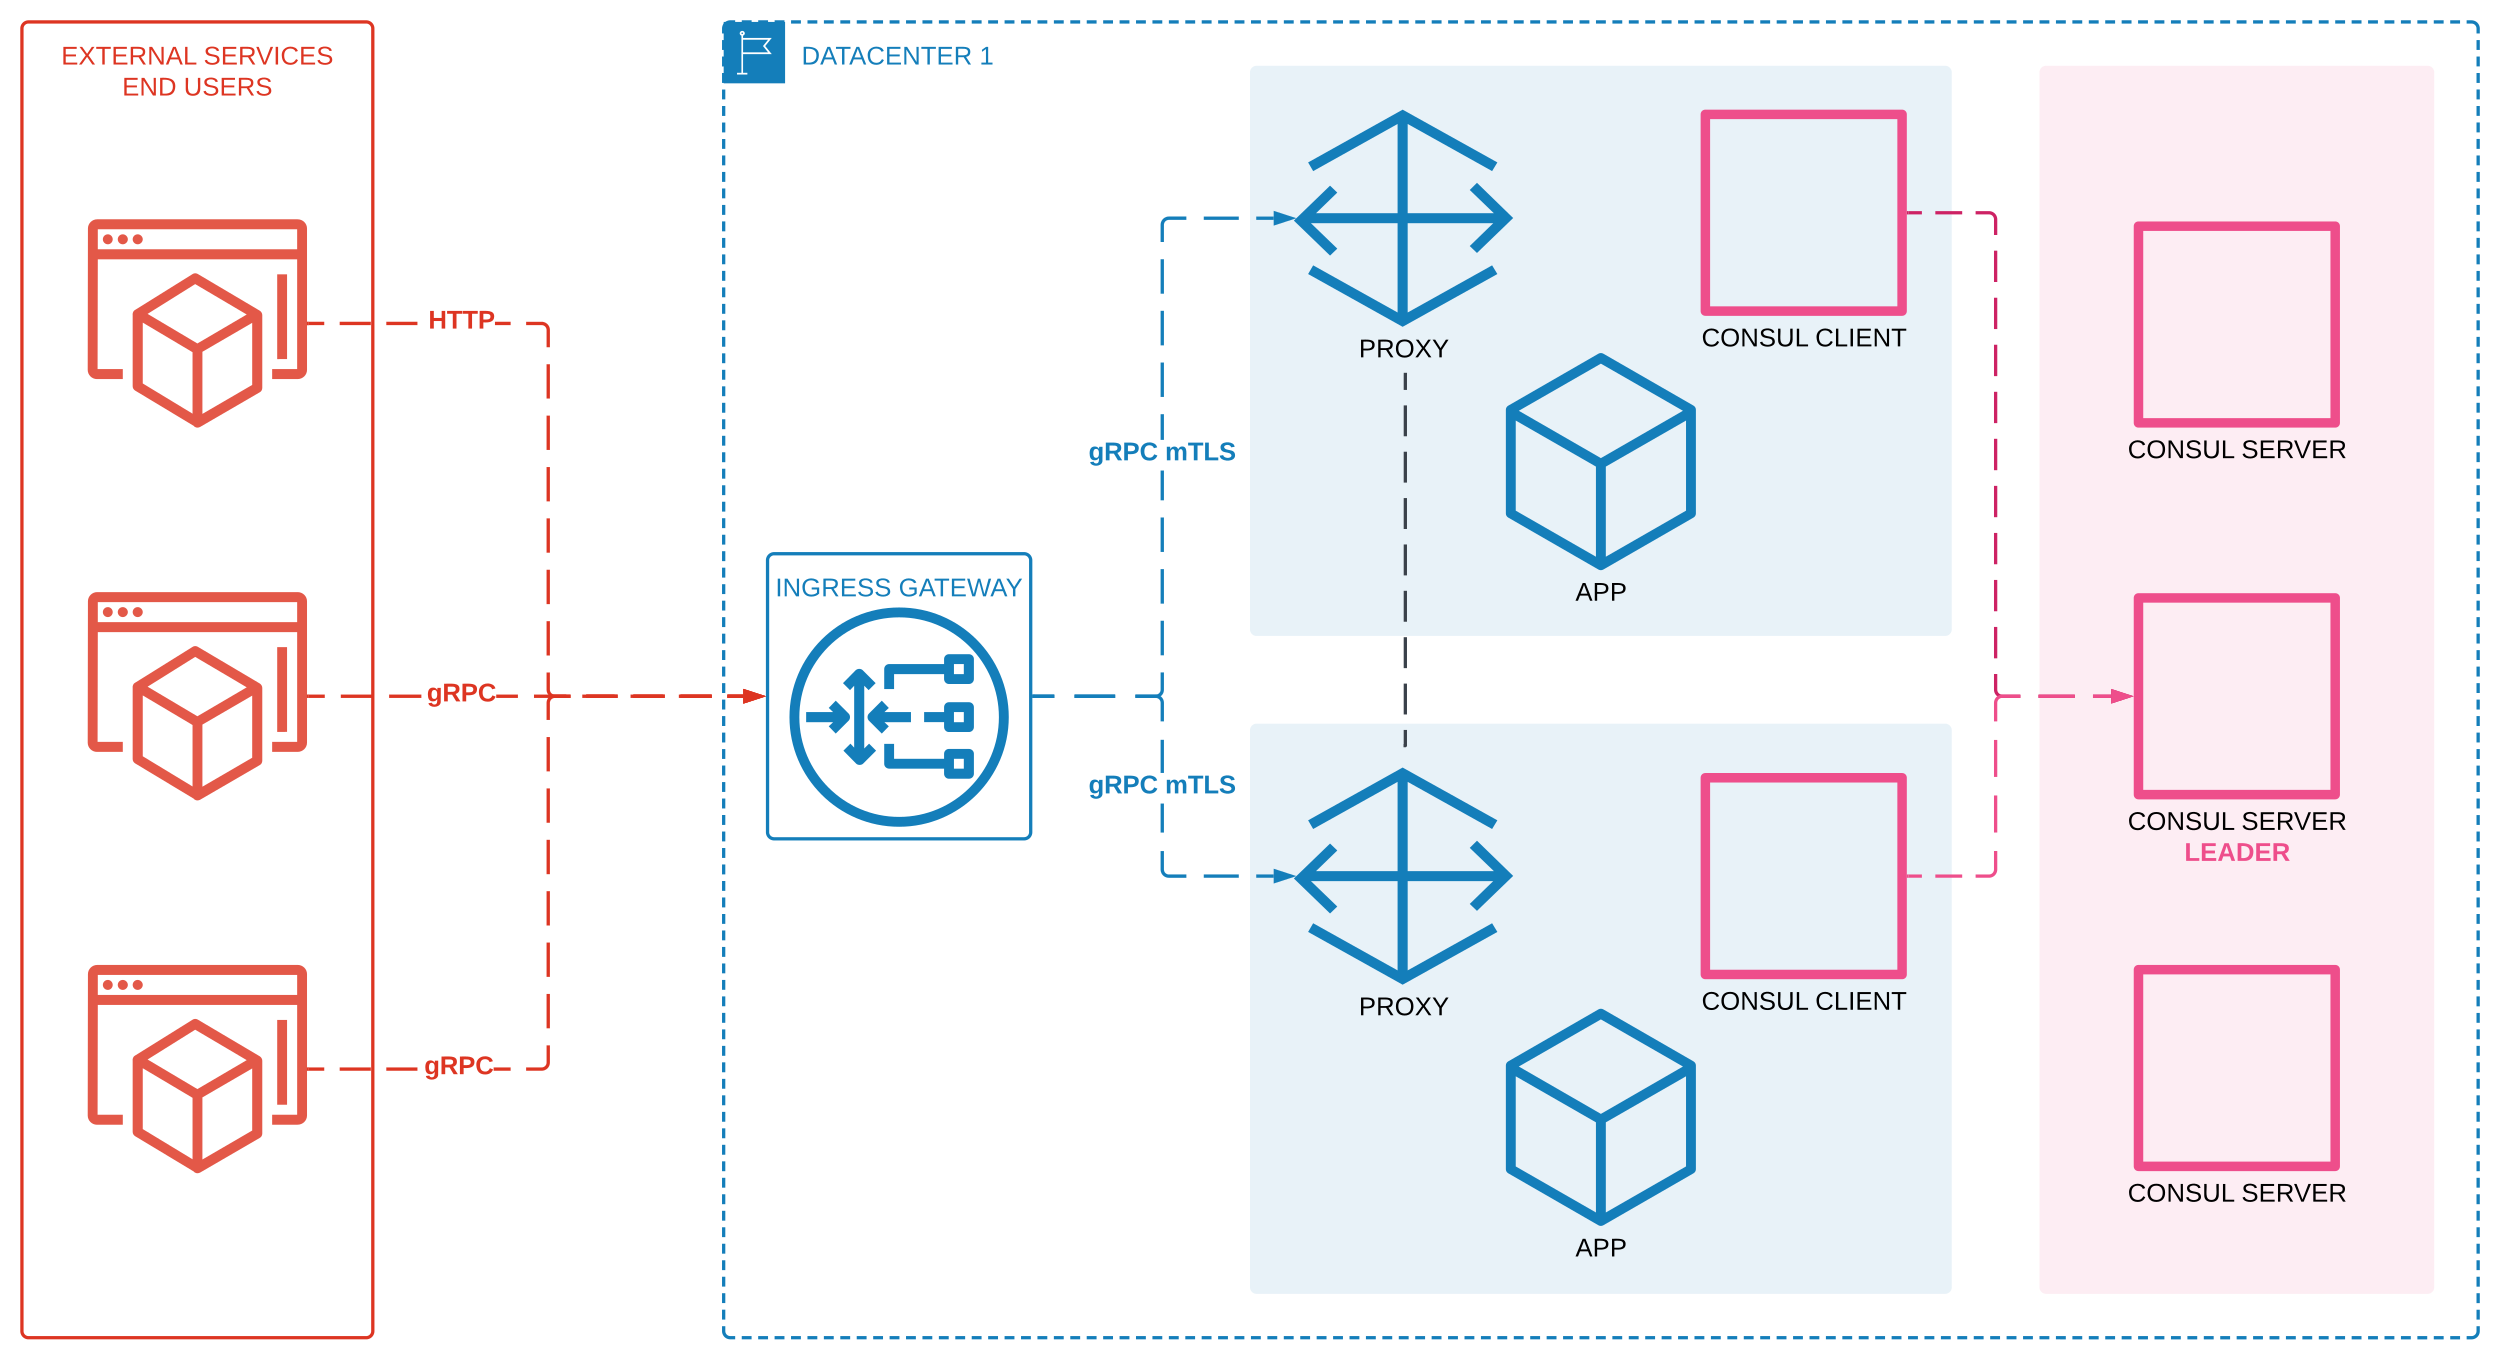 <svg xmlns="http://www.w3.org/2000/svg" xmlns:xlink="http://www.w3.org/1999/xlink" xmlns:lucid="lucid" width="2280" height="1240"><g transform="translate(-60 -60)" lucid:page-tab-id="0_0"><path d="M0 0h2400v1350H0z" fill="#fff"/><path d="M1920 126a6 6 0 0 1 6-6h348a6 6 0 0 1 6 6v1108a6 6 0 0 1-6 6h-348a6 6 0 0 1-6-6z" fill="#ee4e8b" fill-opacity=".1"/><path d="M1200 126a6 6 0 0 1 6-6h628a6 6 0 0 1 6 6v508a6 6 0 0 1-6 6h-628a6 6 0 0 1-6-6z" fill="#147eba" fill-opacity=".1"/><path d="M720 86a6 6 0 0 1 6-6h1588a6 6 0 0 1 6 6v1188a6 6 0 0 1-6 6H726a6 6 0 0 1-6-6z" fill="#fff" fill-opacity="0"/><path d="M736.5 80h8.98m6 0h8.98m6 0h8.98m6 0h8.98m6 0h8.98m6 0h8.98m6 0h8.98m6 0h8.98m6 0h9m5.98 0h9m5.98 0h9m5.98 0h9m5.98 0h9m5.98 0h9m5.98 0h9m5.98 0h9m5.98 0h9m6 0h8.98m6 0h8.98m6 0h8.98m6 0h8.98m6 0h8.98m6 0h8.98m6 0h8.98m6 0h8.98m6 0h8.98m6 0h8.98m6 0h9m5.98 0h9m5.98 0h9m5.98 0h9m5.98 0h9m5.98 0h9m5.98 0h9m6 0h8.97m6 0h9m5.98 0h9m6 0h8.98m6 0h8.98m6 0h8.98m6 0h8.98m6 0h8.98m6 0h8.98m6 0h8.98m6 0h8.98m6 0h9m5.98 0h9m5.98 0h9m5.98 0h9m5.98 0h9m5.98 0h9m6 0h8.97m6 0h9m6 0h8.97m6 0h9m5.98 0h9m5.98 0h9m5.98 0h9m6 0h8.98m6 0h8.98m6 0h8.98m6 0h9m5.98 0h9m5.98 0h9m5.98 0h9m5.98 0h9m5.98 0h9m5.98 0h9m5.98 0h9m5.98 0h9m6 0h8.97m6 0h9m5.98 0h9m5.98 0h9m6 0h8.98m6 0h8.98m6 0h8.98m6 0h8.98m6 0h8.98m6 0h8.98m6 0h9m5.98 0h9m5.98 0h9m5.98 0h9m5.98 0h9m5.98 0h9m5.98 0h9m6 0h8.97m6 0h9m5.98 0h9m6 0h8.98m6 0h8.98m6 0h8.98m6 0h8.98m6 0h8.98m6 0h8.98m6 0h8.98m6 0h9m5.98 0h9m5.98 0h9m5.98 0h9m5.98 0h9m5.98 0h9m5.98 0h9m6 0h8.97m6 0h4.5l.94.07.9.22.88.35.8.5.72.6.6.72.5.8.37.88.23.9.07.95v4.5m0 6.03v9.02m0 6.02v9.02m0 6v9.03m0 6v9.03m0 6.02v9.02m0 6.02v9.02m0 6v9.04m0 6v9.03m0 6.03v9.02m0 6.02v9.02m0 6v9.03m0 6v9.04m0 6V286m0 6.02v9.02m0 6.02v9.02m0 6.02v9.02m0 6v9.04m0 6v9.03m0 6v9.03m0 6.02v9.02m0 6.02v9m0 6.02v9.03m0 6v9.03m0 6.02v9.02m0 6.02v9.02m0 6.02v9.02m0 6v9.04m0 6v9.03m0 6.02v9m0 6.03v9.02m0 6.02v9.02m0 6v9.03m0 6v9.03m0 6.02v9.02m0 6.02v9.02m0 6.02v9.02m0 6v9.04m0 6v9.03m0 6.02V677m0 6v9.03m0 6.02v9.02m0 6v9.04m0 6.02v9.02m0 6.02v9.02m0 6.02v9.02m0 6v9.04m0 6v9.04m0 6v9.03m0 6.02v9.02m0 6.02v9m0 6.02v9.03m0 6v9.04m0 6v9.02m0 6.02v9.02m0 6.02v9.02m0 6v9.04m0 6v9.04m0 6v9.03m0 6.03v9.02m0 6.02v9.02m0 6v9.03m0 6v9.04m0 6v9.03m0 6.02v9.02m0 6.02v9.02m0 6v9.04m0 6v9.04m0 6v9.03m0 6v9.03m0 6.02v9.02m0 6v9.04m0 6.02v9.03m0 6v9.03m0 6.02v9.02m0 6.02v9.02m0 6.02v9.02m0 6v9.03m0 6.02v9.02m0 6.02v4.5l-.07.94-.22.9-.35.88-.5.8-.6.72-.72.6-.8.5-.88.37-.9.23-.95.07h-4.5m-6 0h-8.97m-6 0h-9m-5.98 0h-9m-5.98 0h-9m-5.98 0h-9m-6 0h-8.98m-6 0h-8.98m-6 0h-8.98m-6 0h-8.98m-6 0h-9m-5.98 0h-9m-5.98 0h-9m-5.98 0h-9m-5.98 0h-9m-5.98 0h-9m-5.98 0h-9m-6 0h-8.97m-6 0h-8.98m-6 0h-9m-5.98 0h-9m-5.98 0h-9m-6 0h-8.98m-6 0h-8.98m-6 0h-8.98m-6 0H1935m-6 0H1920m-6 0h-8.98m-6 0h-9m-5.98 0h-9m-5.98 0h-9m-5.98 0h-9m-5.98 0h-9m-5.98 0h-9m-5.98 0h-9m-6 0h-8.97m-6 0h-9m-5.98 0h-9m-6 0h-8.98m-6 0h-8.98m-6 0h-8.98m-6 0h-8.98m-6 0h-8.98m-6 0h-8.98m-6 0h-8.98m-6 0h-8.98m-6 0h-9m-5.98 0h-9m-5.98 0h-9m-5.98 0h-9m-5.98 0h-9m-5.98 0h-9m-6 0h-8.97m-6 0h-9m-6 0h-8.97m-6 0h-9m-5.98 0h-9m-5.98 0h-9m-5.98 0h-9m-6 0h-8.98m-6 0h-8.98m-6 0h-8.98m-6 0h-9m-5.98 0h-9m-5.98 0h-9m-5.98 0h-9m-5.98 0h-9m-5.98 0h-9m-5.98 0h-9m-5.98 0h-9m-5.98 0h-9m-6 0h-8.97m-6 0h-9m-5.98 0h-9m-5.98 0h-9m-6 0h-8.98m-6 0h-8.98m-6 0h-8.98m-6 0H1141m-6 0H1126m-6 0h-8.98m-6 0h-9m-5.98 0h-9m-5.98 0h-9m-5.98 0h-9m-5.98 0h-9m-5.98 0h-9m-5.98 0h-9m-6 0h-8.97m-6 0h-9m-5.98 0h-9m-6 0h-8.98m-6 0h-8.98m-6 0h-8.98m-6 0h-8.98m-6 0h-8.98m-6 0h-8.98m-6 0h-8.98m-6 0h-9m-5.98 0h-9m-5.98 0h-9m-5.98 0h-9m-5.98 0h-9m-5.98 0h-9m-5.98 0h-9m-6 0h-8.97m-6 0H726l-.94-.07-.9-.22-.88-.35-.8-.5-.72-.6-.6-.72-.5-.8-.37-.88-.23-.9-.07-.95v-4.5m0-6.03v-9.02m0-6.02v-9.02m0-6v-9.03m0-6v-9.03m0-6.02v-9.02m0-6.02v-9.02m0-6v-9.04m0-6v-9.04m0-6v-9.03m0-6.02v-9.02m0-6v-9.03m0-6v-9.04m0-6v-9.04m0-6.02v-9.02m0-6.02v-9.02m0-6.02v-9.02m0-6v-9.04m0-6v-9.04m0-6v-9.03m0-6.02v-9.02m0-6.02v-9m0-6.02v-9.03m0-6v-9.03m0-6.02v-9.02m0-6.02v-9.02m0-6.02v-9.02m0-6v-9.04m0-6v-9.04m0-6v-9.03m0-6.03v-9.02m0-6.02v-9.02m0-6v-9.03m0-6v-9.03m0-6.02v-9.02m0-6.02v-9.02m0-6.02v-9.02m0-6v-9.04m0-6v-9.03m0-6.02V683m0-6v-9.03m0-6.02v-9.02m0-6v-9.04m0-6.02v-9.02m0-6.02v-9.02m0-6.02v-9.02m0-6v-9.04m0-6v-9.04m0-6v-9.03m0-6.02v-9.02m0-6.02v-9m0-6.03v-9.02m0-6v-9.04m0-6v-9.02m0-6.02v-9.02m0-6.02v-9.02m0-6v-9.04m0-6v-9.04m0-6v-9.03m0-6.03v-9.02m0-6.02v-9.02m0-6v-9.03m0-6v-9.04m0-6v-9.03m0-6.02v-9.02m0-6.02v-9.02m0-6v-9.04m0-6v-9.04m0-6v-9.03m0-6v-9.03m0-6.02v-9.02m0-6.02v-9m0-6.02v-9.03m0-6v-9.03m0-6.02v-9.02m0-6.02v-9.02m0-6v-9.04m0-6v-9.03m0-6.02v-9.02m0-6.02V86l.07-.94.22-.9.35-.88.5-.8.6-.72.72-.6.8-.5.88-.37.9-.23.95-.07h4.5" stroke="#147eba" stroke-width="3" fill="none"/><path d="M720 80h56v56h-56V80z" stroke="#fff" stroke-opacity="0" fill="#147eba"/><path d="M763.84 109.36l-5.96-7.36 5.96-7.4h-26.17V92.5c.98-.32 1.62-1.16 1.62-2.2-.1-1.15-1.03-2.02-2.17-2.14-1.3-.08-2.44.87-2.53 2.15 0 1.03.63 1.87 1.58 2.2v33.88h-4.02v1.6h9.44v-1.6h-3.93v-17.04zM736.88 89.6c.4-.03.76.33.76.73 0 .44-.32.75-.73.75-.4.05-.75-.3-.75-.7v-.05c0-.4.32-.72.73-.72zm23.6 6.62l-4.65 5.78 4.65 5.73h-22.8v-11.5z" stroke="#fff" stroke-opacity="0" fill="#fff"/><use xlink:href="#a" transform="matrix(1,0,0,1,791,100) translate(0 18.844)"/><use xlink:href="#b" transform="matrix(1,0,0,1,791,100) translate(162.272 18.844)"/><path d="M80 86a6 6 0 0 1 6-6h308a6 6 0 0 1 6 6v1188a6 6 0 0 1-6 6H86a6 6 0 0 1-6-6z" stroke="#dd3522" stroke-width="3" fill="#fff" fill-opacity="0"/><use xlink:href="#c" transform="matrix(1,0,0,1,80,100) translate(35.843 18.844)"/><use xlink:href="#d" transform="matrix(1,0,0,1,80,100) translate(165.66 18.844)"/><use xlink:href="#e" transform="matrix(1,0,0,1,80,100) translate(91.427 47.111)"/><use xlink:href="#f" transform="matrix(1,0,0,1,80,100) translate(147.568 47.111)"/><path d="M760 571a6 6 0 0 1 6-6h228a6 6 0 0 1 6 6v248a6 6 0 0 1-6 6H766a6 6 0 0 1-6-6z" stroke="#147eba" stroke-width="3" fill="#fff" fill-opacity="0"/><use xlink:href="#g" transform="matrix(1,0,0,1,760,585) translate(7.162 18.844)"/><use xlink:href="#h" transform="matrix(1,0,0,1,760,585) translate(119.575 18.844)"/><path d="M1200 726a6 6 0 0 1 6-6h628a6 6 0 0 1 6 6v508a6 6 0 0 1-6 6h-628a6 6 0 0 1-6-6z" fill="#147eba" fill-opacity=".1"/><path d="M880 614.02c55.2 0 100 44.8 100 100s-44.8 100-100 100-100-44.8-100-100 44.8-100 100-100zm0 191c50.2 0 91-40.8 91-91s-40.8-91-91-91-91 40.8-91 91 40.8 91 91 91zm63.6-62c2.6 0 4.6 2 4.6 4.4v18.2c0 2.6-2 4.6-4.6 4.6h-18.2c-2.4 0-4.4-2-4.4-4.6v-4.6h-50c-2.6 0-4.6-2-4.6-4.4v-18.2h9v13.6H921v-4.6c0-2.4 2-4.4 4.4-4.4zm0-86.4c2.6 0 4.6 2 4.6 4.4v18.2c0 2.6-2 4.6-4.6 4.6h-18.2c-2.4 0-4.4-2-4.4-4.6v-4.4h-45.6v13.6h-9v-18.2c0-2.6 2-4.6 4.6-4.6h50v-4.6c0-2.4 2-4.4 4.4-4.4zm-91 81.6l6.4 6.4-11.8 11.8c-.8.8-2 1.2-3.2 1.2-1.2 0-2.4-.4-3.2-1.2l-11.6-11.8 6.4-6.4 3.4 3.6v-56.4l-3.8 4-6.4-6.4 11.6-11.8c1-.8 2-1.2 3.2-1.2 1.2 0 2.4.4 3.2 1.2l11.8 11.8-6.4 6.4-4-4v57.2zm91-37.8c2.6 0 4.6 2 4.6 4.6v18c0 2.6-2 4.6-4.6 4.6h-18.2c-2.4 0-4.4-2-4.4-4.6v-4.4h-18.2v-9.2H921v-4.4c0-2.6 2-4.6 4.4-4.6zM834 717.22l-11.8 11.8-6.4-6.6 4-3.8h-24.6v-9.2h24.6l-4-3.8 6.4-6.6 11.8 11.8c.8.8 1.2 2 1.2 3.2 0 1.2-.4 2.4-1.2 3.2zm36.6 5.2l-6.4 6.6-11.8-11.8c-.8-.8-1.2-2-1.2-3.2 0-1.2.4-2.4 1.2-3.2l11.8-11.8 6.4 6.6-4 3.8h24.2v9.2h-24.2zm59.4-47.6h9v-9.2h-9zm0 43.8h9v-9.2h-9zm0 42.4h9v-9h-9zM1339.2 760l86.4 48.13-4.8 7.92-77-42.98v81.4h78.6l-22-21.2 6.6-6.53 33 32.1-33 31.87-6.6-6.32 21.4-20.8h-78v81.4l77-42.98 4.8 7.92-86.4 48.13-86.2-48.13 4.6-7.92 77 42.98v-81.4h-79l24 23.17-6.6 6.34-33-31.9 33-31.88 6.6 6.33-19.4 18.82h74.4v-81.4l-77 42.98-4.6-7.92z" stroke="#000" stroke-opacity="0" fill="#147eba"/><path d="M1253 808.32l86.2-48.32 86.2 48.13-4.6 7.92-13.6 10.9 32.8 31.88-33 31.88 13.8 11.5 4.8 7.72-86.4 48.13-86.4-48.13 4.8-7.92 15.4-8.9-33-31.7 33-32.08-15.4-13.47z" stroke="#000" stroke-opacity="0" fill="#005710" fill-opacity="0"/><use xlink:href="#i" transform="matrix(1,0,0,1,1210,967.051) translate(89.31 18.844)"/><path d="M1604.4 1027.93c1.38.8 2.25 2.18 2.25 3.76v94.66c0 1.58-.87 2.97-2.26 3.76l-82.15 47.34c-.7.4-1.56.6-2.25.6-.7 0-1.56-.2-2.25-.6l-82.14-47.34c-1.38-.8-2.25-2.18-2.25-3.76v-94.67c0-1.6.87-2.98 2.26-3.77l82.15-47.34c1.38-.8 3.12-.8 4.5 0zM1520 989.7l-74.86 42.98 74.86 43.18 74.86-43.18zm-77.64 51.9v82.2l73.13 41.97v-82.2zm82.15 124.17l73.14-41.98v-82.2l-73.13 41.98z" stroke="#000" stroke-opacity="0" fill="#147eba"/><use xlink:href="#j" transform="matrix(1,0,0,1,1403.353,1187.051) translate(93.444 18.844)"/><path d="M1794.7 765c2.44 0 4.33 1.88 4.33 4.33v179.4c0 2.44-1.88 4.32-4.33 4.32h-179.4c-2.44 0-4.33-1.88-4.33-4.32v-179.4c0-2.45 1.88-4.33 4.33-4.33zm-175.08 179.4h170.76V773.65h-170.76z" stroke="#000" stroke-opacity="0" fill="#ee4e8b"/><use xlink:href="#k" transform="matrix(1,0,0,1,1580.975,962.051) translate(30.899 18.844)"/><use xlink:href="#l" transform="matrix(1,0,0,1,1580.975,962.051) translate(134.544 18.844)"/><path d="M2189.7 600.98c2.45 0 4.33 1.88 4.33 4.32v179.4c0 2.44-1.9 4.32-4.33 4.32h-179.4c-2.44 0-4.33-1.88-4.33-4.32V605.3c0-2.44 1.88-4.32 4.33-4.32zm-175.07 179.4h170.74V609.63h-170.74z" stroke="#000" stroke-opacity="0" fill="#ee4e8b"/><use xlink:href="#k" transform="matrix(1,0,0,1,1975.975,798.025) translate(24.552 18.844)"/><use xlink:href="#m" transform="matrix(1,0,0,1,1975.975,798.025) translate(128.197 18.844)"/><use xlink:href="#n" transform="matrix(1,0,0,1,1975.975,798.025) translate(76.211 47.111)"/><path d="M2189.7 940c2.45 0 4.33 1.88 4.33 4.33v179.4c0 2.44-1.9 4.32-4.33 4.32h-179.4c-2.44 0-4.33-1.88-4.33-4.32v-179.4c0-2.45 1.88-4.33 4.33-4.33zm-175.07 179.4h170.74V948.65h-170.74z" stroke="#000" stroke-opacity="0" fill="#ee4e8b"/><use xlink:href="#k" transform="matrix(1,0,0,1,1975.975,1137.051) translate(24.552 18.844)"/><use xlink:href="#o" transform="matrix(1,0,0,1,1975.975,1137.051) translate(128.197 18.844)"/><path d="M297 683.4c1.4.96 2.2 2.48 2.2 4v66.3c0 1.72-.8 3.24-2.2 4l-54.6 31.73c-.8.38-1.6.57-2.4.57-.8 0-1.6-.2-2.4-.76-.4-.2-.6-.38-.8-.76l-53.6-32.3c-1.4-.95-2.2-2.28-2.2-4V687.4c-.2-1.33.2-2.66 1-3.8.4-.38.8-.76 1.2-.95l52.4-32.68c1.4-.95 3.2-.95 4.6-.2zm34.4-83.4c4.8 0 8.6 3.8 8.6 8.36v129c0 4.57-3.8 8.37-8.6 8.37h-23.2v-9.12H331V636.5H149.2L149 736.6h23v9.13h-23.6c-4.6 0-8.4-3.8-8.4-8.36l.2-129c0-4.57 3.8-8.37 8.4-8.37zm-182.2 27.36H331v-18.24H149.2zm95.4 150.1l45.4-26.4v-56.63l-45.4 26.4zm-54.4-83.22v55.48l45.4 27.55v-56.05zM238 659.1l-43.4 27.16 45.4 26.98 45-26.4zm74.8 68.4v-77.34h9v77.33zm-150-109.26c0 2.47-2 4.56-4.4 4.56-2.6 0-4.6-2.1-4.6-4.56 0-2.47 2-4.56 4.6-4.56 2.4 0 4.4 2.1 4.4 4.56zm13.8 0c0 2.47-2.2 4.56-4.6 4.56-2.6 0-4.6-2.1-4.6-4.56 0-2.47 2-4.56 4.6-4.56 2.4 0 4.6 2.1 4.6 4.56zm13.6 0c0 2.47-2.2 4.56-4.6 4.56-2.6 0-4.6-2.1-4.6-4.56 0-2.47 2-4.56 4.6-4.56 2.4 0 4.6 2.1 4.6 4.56z" stroke="#000" stroke-opacity="0" fill="#e35848"/><path d="M145.3 606.23h189.8V741.5H145.3V606.24z" stroke="#000" stroke-opacity="0" fill-opacity="0"/><path d="M297 1023.4c1.4.96 2.2 2.48 2.2 4v66.3c0 1.72-.8 3.24-2.2 4l-54.6 31.73c-.8.38-1.6.57-2.4.57-.8 0-1.6-.2-2.4-.76-.4-.2-.6-.38-.8-.76l-53.6-32.3c-1.4-.95-2.2-2.28-2.2-4v-64.78c-.2-1.33.2-2.66 1-3.8.4-.38.8-.76 1.2-.95l52.4-32.68c1.4-.95 3.2-.95 4.6-.2zm34.4-83.4c4.8 0 8.6 3.8 8.6 8.36v129c0 4.57-3.8 8.37-8.6 8.37h-23.2v-9.12H331V976.5H149.2l-.2 100.13h23v9.13h-23.6c-4.6 0-8.4-3.8-8.4-8.36l.2-129c0-4.57 3.8-8.37 8.4-8.37zm-182.2 27.36H331v-18.24H149.2zm95.4 150.1l45.4-26.4v-56.63l-45.4 26.4zm-54.4-83.22v55.48l45.4 27.55v-56.05zM238 999.1l-43.4 27.16 45.4 26.98 45-26.4zm74.8 68.4v-77.34h9v77.33zm-150-109.26c0 2.47-2 4.56-4.4 4.56-2.6 0-4.6-2.1-4.6-4.56 0-2.47 2-4.56 4.6-4.56 2.4 0 4.4 2.1 4.4 4.56zm13.8 0c0 2.47-2.2 4.56-4.6 4.56-2.6 0-4.6-2.1-4.6-4.56 0-2.47 2-4.56 4.6-4.56 2.4 0 4.6 2.1 4.6 4.56zm13.6 0c0 2.47-2.2 4.56-4.6 4.56-2.6 0-4.6-2.1-4.6-4.56 0-2.47 2-4.56 4.6-4.56 2.4 0 4.6 2.1 4.6 4.56z" stroke="#000" stroke-opacity="0" fill="#e35848"/><path d="M145.3 946.23h189.8v135.28H145.3V946.24z" stroke="#000" stroke-opacity="0" fill-opacity="0"/><path d="M297 343.4c1.4.96 2.2 2.48 2.2 4v66.3c0 1.72-.8 3.24-2.2 4l-54.6 31.73c-.8.38-1.6.57-2.4.57-.8 0-1.6-.2-2.4-.76-.4-.2-.6-.38-.8-.76l-53.6-32.3c-1.4-.95-2.2-2.28-2.2-4V347.4c-.2-1.33.2-2.66 1-3.8.4-.38.8-.76 1.2-.95l52.4-32.68c1.4-.95 3.2-.95 4.6-.2zm34.4-83.4c4.8 0 8.6 3.8 8.6 8.36v129c0 4.57-3.8 8.37-8.6 8.37h-23.2v-9.12H331V296.5H149.2L149 396.6h23v9.13h-23.6c-4.6 0-8.4-3.8-8.4-8.36l.2-129c0-4.57 3.8-8.37 8.4-8.37zm-182.2 27.36H331v-18.24H149.2zm95.4 150.1l45.4-26.4v-56.63l-45.4 26.4zm-54.4-83.22v55.48l45.4 27.55v-56.05zM238 319.1l-43.4 27.16 45.4 26.98 45-26.4zm74.8 68.4v-77.34h9v77.33zm-150-109.26c0 2.47-2 4.56-4.4 4.56-2.6 0-4.6-2.1-4.6-4.56 0-2.47 2-4.56 4.6-4.56 2.4 0 4.4 2.1 4.4 4.56zm13.8 0c0 2.47-2.2 4.56-4.6 4.56-2.6 0-4.6-2.1-4.6-4.56 0-2.47 2-4.56 4.6-4.56 2.4 0 4.6 2.1 4.6 4.56zm13.6 0c0 2.47-2.2 4.56-4.6 4.56-2.6 0-4.6-2.1-4.6-4.56 0-2.47 2-4.56 4.6-4.56 2.4 0 4.6 2.1 4.6 4.56z" stroke="#000" stroke-opacity="0" fill="#e35848"/><path d="M145.3 266.23h189.8V401.5H145.3V266.24z" stroke="#000" stroke-opacity="0" fill-opacity="0"/><path d="M561.5 688.94l.06.76.17.7.26.64.36.6.46.54.54.46.6.37.65.27.7.17.76.06h14.26v3h-14.38l-1.1-.1-1.16-.26-1.1-.45-1-.63-.9-.76-.75-.9-.62-1-.44-1.08-.27-1.15-.1-1.1v-15.7h3zm61.8 7.56h-28.65v-3h28.64zm42.96 0h-28.64v-3h28.64zm42.97 0H680.6v-3h28.63zm28.65 0h-14.32v-3h14.32zM561.5 657.76h-3v-31.24h3zm0-46.86h-3v-31.23h3zm0-46.85h-3V532.8h3zm0-46.86h-3v-31.25h3zm0-46.87h-3V439.1h3zm0-46.85h-3v-31.24h3zm-6.33-69.9l1.15.28 1.1.45 1 .63.9.76.75.9.62 1 .44 1.08.27 1.15.1 1.1v15.7h-3v-15.57l-.06-.76-.17-.7-.26-.64-.36-.6-.46-.54-.54-.46-.6-.37-.65-.27-.7-.17-.76-.06h-14.1v-3h14.22zm-199.5 2.92H341.5v-3h14.17zm42.5 0h-28.34v-3h28.34zm42.5 0h-28.34v-3h28.34zm85 0h-14.24v-3h14.24z" stroke="#dd3522" stroke-width=".05" fill="#dd3522"/><path d="M341.54 356.5H340v-3h1.54z" fill="#dd3522"/><path d="M341.56 356.52h-1.58v-3.04h1.58zm-1.54-3v2.96h1.5v-2.96z" stroke="#dd3522" stroke-width=".05" fill="#dd3522"/><path d="M753.65 695l-14.27 4.63v-9.26z" fill="#dd3522"/><path d="M758.5 695l-20.62 6.7v-13.4zm-17.62 2.57l7.9-2.57-7.9-2.57z" stroke="#dd3522" stroke-width=".05" fill="#dd3522"/><use xlink:href="#p" transform="matrix(1,0,0,1,450.698,341) translate(0 18.667)"/><path d="M356.18 696.5H341.5v-3h14.68zm44.04 0h-29.36v-3h29.36zm44.04 0H414.9v-3h29.37zm132.13 0h-29.37v-3h29.36zm44.03 0h-29.36v-3h29.36zm44.05 0H635.1v-3h29.38zm44.04 0h-29.36v-3h29.36zm29.36 0H723.2v-3h14.68zm-205.53 0h-19.77v-3h19.77z" stroke="#dd3522" stroke-width=".05" fill="#dd3522"/><path d="M341.54 696.5H340v-3h1.54z" fill="#dd3522"/><path d="M341.56 696.52h-1.58v-3.04h1.58zm-1.54-3v2.96h1.5v-2.96z" stroke="#dd3522" stroke-width=".05" fill="#dd3522"/><path d="M753.65 695l-14.27 4.63v-9.26z" fill="#dd3522"/><path d="M758.5 695l-20.62 6.7v-13.4zm-17.62 2.57l7.9-2.57-7.9-2.57z" stroke="#dd3522" stroke-width=".05" fill="#dd3522"/><use xlink:href="#q" transform="matrix(1,0,0,1,449.251,681) translate(0 18.667)"/><path d="M355.67 1036.5H341.5v-3h14.17zm42.5 0h-28.34v-3h28.34zm42.5 0h-28.34v-3h28.34zm120.83-7.44l-.1 1.1-.26 1.16-.45 1.1-.63 1-.76.9-.9.75-1 .62-1.08.44-1.15.27-1.1.1h-14.24v-3h14.1l.77-.06.7-.16.64-.27.6-.36.54-.46.46-.54.37-.6.27-.65.17-.7.06-.76v-15.56h3zm-35.83 7.44h-15.44v-3h15.44zm35.83-38.74h-3v-31.24h3zm0-46.86h-3v-31.23h3zm0-46.85h-3V872.8h3zm0-46.86h-3v-31.25h3zm0-46.87h-3V779.1h3zm0-46.85h-3v-31.24h3zm18.82-66.98h-14.26l-.76.06-.7.17-.64.26-.6.36-.54.46-.46.54-.37.6-.27.65-.17.7-.06.76v15.56h-3v-15.68l.1-1.1.26-1.16.45-1.1.63-1 .76-.9.9-.75 1-.62 1.08-.44 1.15-.27 1.1-.1h14.4zm42.97 0h-28.65v-3h28.64zm42.96 0h-28.64v-3h28.64zm42.97 0H680.6v-3h28.63zm28.65 0h-14.32v-3h14.32z" stroke="#dd3522" stroke-width=".05" fill="#dd3522"/><path d="M341.54 1036.5H340v-3h1.54z" fill="#dd3522"/><path d="M341.56 1036.53h-1.58v-3.06h1.58zm-1.54-3v2.94h1.5v-2.94z" stroke="#dd3522" stroke-width=".05" fill="#dd3522"/><path d="M753.65 695l-14.27 4.63v-9.26z" fill="#dd3522"/><path d="M758.5 695l-20.62 6.7v-13.4zm-17.62 2.57l7.9-2.57-7.9-2.57z" stroke="#dd3522" stroke-width=".05" fill="#dd3522"/><use xlink:href="#q" transform="matrix(1,0,0,1,446.905,1021) translate(0 18.667)"/><path d="M1021.5 696.5H1003v-3h18.5zm55.5 0h-37v-3h37zm44.5-7.44l-.1 1.1-.26 1.16-.45 1.1-.63 1-.76.9-.9.75-1 .62-1.08.44-1.15.27-1.1.1h-18.57v-3h18.44l.76-.06.7-.17.64-.26.6-.36.54-.46.46-.54.37-.6.28-.65.16-.7.06-.76V673.3h3zm0-31.47h-3v-31.4h3zm0-47.1h-3v-31.42h3zm0-47.12h-3v-31.4h3zm0-47.1h-3v-27.14h3zm0-55.14h-3v-23.38h3zm0-39.1h-3v-31.4h3zm0-47.1h-3v-31.4h3zm0-47.1h-3v-31.4h3zm20.44-67.31h-15.88l-.76.06-.7.15-.64.27-.6.37-.54.45-.46.53-.37.6-.28.66-.16.68-.06.76v15.65h-3v-15.76l.1-1.12.26-1.14.45-1.08.63-1 .76-.9.9-.77 1-.6 1.08-.46 1.15-.3 1.1-.08h16zm47.82 0h-31.88v-3h31.88zm31.88 0h-15.94v-3h15.93z" stroke="#147eba" stroke-width=".05" fill="#147eba"/><path d="M1003.04 696.5h-1.54v-3h1.54z" fill="#147eba"/><path d="M1003.06 696.52h-1.58v-3.04h1.58zm-1.53-3v2.96h1.48v-2.96z" stroke="#147eba" stroke-width=".05" fill="#147eba"/><path d="M1237.4 259.02l-14.27 4.64v-9.27z" fill="#147eba"/><path d="M1242.26 259.02l-20.63 6.7v-13.4zm-17.63 2.58l7.92-2.58-7.9-2.56z" stroke="#147eba" stroke-width=".05" fill="#147eba"/><use xlink:href="#r" transform="matrix(1,0,0,1,1052.755,461.135) translate(0 18.667)"/><use xlink:href="#s" transform="matrix(1,0,0,1,1052.755,461.135) translate(69.806 18.667)"/><path d="M1121.5 852.97l.06.76.16.68.27.67.36.6.46.53.54.46.6.37.65.27.7.17.76.05h15.88v3h-16l-1.1-.08-1.16-.28-1.1-.45-1-.6-.9-.77-.75-.9-.62-1-.44-1.1-.27-1.13-.1-1.12v-16.95h3zm68.26 7.55h-31.88v-3h31.88zm31.88 0h-15.94v-3h15.93zm-100.14-41.28h-3V792.9h3zm0-54.35h-3v-30.12h3zm-6.33-71.3l1.15.26 1.1.45 1 .63.9.76.75.9.62 1 .44 1.08.27 1.15.1 1.1v16.96h-3v-16.84l-.06-.76-.16-.7-.27-.64-.36-.6-.46-.54-.54-.46-.6-.37-.65-.27-.7-.17-.76-.06h-18.44v-3h18.56zm-93.67 2.9H1003v-3h18.5zm55.5 0h-37v-3h37z" stroke="#147eba" stroke-width=".05" fill="#147eba"/><path d="M1003.04 696.5h-1.54v-3h1.54z" fill="#147eba"/><path d="M1003.06 696.52h-1.58v-3.04h1.58zm-1.53-3v2.96h1.48v-2.96z" stroke="#147eba" stroke-width=".05" fill="#147eba"/><path d="M1237.4 859.02l-14.27 4.64v-9.27z" fill="#147eba"/><path d="M1242.26 859.02l-20.63 6.7v-13.4zm-17.63 2.58l7.92-2.58-7.9-2.56z" stroke="#147eba" stroke-width=".05" fill="#147eba"/><use xlink:href="#r" transform="matrix(1,0,0,1,1052.755,764.89) translate(0 18.667)"/><use xlink:href="#t" transform="matrix(1,0,0,1,1052.755,764.89) translate(69.806 18.667)"/><path d="M1800.53 254.03h12.24m12.25 0h24.5m12.23 0H1874l.94.07.9.22.88.36.8.5.72.6.6.72.5.8.37.87.23.92.07.92v14.3m0 14.3v28.6m0 14.3v28.6m0 14.3v28.6m0 14.3v28.6m0 14.3v28.6m0 14.3v28.6m0 14.3v28.6m0 14.3v28.58m0 14.3v28.6m0 14.3V689l.07.94.22.9.35.88.5.8.6.72.72.6.8.5.88.37.9.23.95.07h16.56m16.56 0h33.12m16.56 0h16.56" stroke="#cd2264" stroke-width="3" fill="none"/><path d="M1800.56 255.53h-1.53v-3h1.53z" stroke="#cd2264" stroke-width=".05" fill="#cd2264"/><path d="M2001.12 695l-14.26 4.63v-9.26z" stroke="#cd2264" stroke-width="3" fill="#cd2264"/><path d="M1341.5 740h.06l.03-.02.02-.02.02-.02.02-.02v-.03l.02-.03V725.7m0-14.1v-28.18m0-14.1v-28.2m0-14.08v-28.2m0-14.1v-28.18m0-14.1v-28.2m0-14.1V472m0-14.1v-28.2m0-14.08v-14.1M1341.54 740H1340M1341.7 401.54V400" stroke="#3a414a" stroke-width="3" fill="none"/><path d="M1800.53 859.02h12.24m12.25 0h24.5m12.23 0H1874l.94-.07.9-.22.88-.36.8-.5.72-.6.6-.72.5-.8.37-.87.23-.92.07-.94v-16.9m0-16.88v-33.78m0-16.9V734.8m0-16.9V701l.07-.94.22-.9.35-.88.5-.8.6-.72.72-.6.8-.5.88-.37.9-.23.95-.07h16.56m16.56 0h33.12m16.56 0h16.56" stroke="#ee4e8b" stroke-width="3" fill="none"/><path d="M1800.56 860.52h-1.53v-3h1.53z" stroke="#ee4e8b" stroke-width=".05" fill="#ee4e8b"/><path d="M2001.12 695l-14.26 4.63v-9.26z" stroke="#ee4e8b" stroke-width="3" fill="#ee4e8b"/><path d="M2189.7 261.95c2.45 0 4.33 1.88 4.33 4.32v179.4c0 2.45-1.9 4.33-4.33 4.33h-179.4c-2.44 0-4.33-1.88-4.33-4.32v-179.4c0-2.45 1.88-4.33 4.33-4.33zm-175.07 179.4h170.74V270.6h-170.74z" stroke="#000" stroke-opacity="0" fill="#ee4e8b"/><g><use xlink:href="#k" transform="matrix(1,0,0,1,1975.975,459) translate(24.552 18.844)"/><use xlink:href="#o" transform="matrix(1,0,0,1,1975.975,459) translate(128.197 18.844)"/></g><path d="M1339.2 160l86.4 48.13-4.8 7.92-77-42.98v81.4h78.6l-22-21.2 6.6-6.53 33 32.1-33 31.87-6.6-6.32 21.4-20.8h-78v81.4l77-42.98 4.8 7.92-86.4 48.13-86.2-48.13 4.6-7.92 77 42.98v-81.4h-79l24 23.17-6.6 6.34-33-31.9 33-31.88 6.6 6.34-19.4 18.8h74.4v-81.4l-77 43-4.6-7.93z" stroke="#000" stroke-opacity="0" fill="#147eba"/><path d="M1253 208.32l86.2-48.32 86.2 48.13-4.6 7.92-13.6 10.9 32.8 31.88-33 31.88 13.8 11.5 4.8 7.72-86.4 48.13-86.4-48.13 4.8-7.92 15.4-8.9-33-31.7 33-32.08-15.4-13.47z" stroke="#000" stroke-opacity="0" fill="#005710" fill-opacity="0"/><g><use xlink:href="#i" transform="matrix(1,0,0,1,1210,367.051) translate(89.31 18.844)"/></g><path d="M1794.7 160c2.44 0 4.33 1.88 4.33 4.32v179.4c0 2.45-1.88 4.33-4.33 4.33h-179.4c-2.44 0-4.33-1.88-4.33-4.32v-179.4c0-2.45 1.88-4.33 4.33-4.33zm-175.08 179.4h170.76V168.65h-170.76z" stroke="#000" stroke-opacity="0" fill="#ee4e8b"/><g><use xlink:href="#k" transform="matrix(1,0,0,1,1580.975,357.051) translate(30.899 18.844)"/><use xlink:href="#l" transform="matrix(1,0,0,1,1580.975,357.051) translate(134.544 18.844)"/></g><path d="M1604.4 429.88c1.38.8 2.25 2.18 2.25 3.76v94.67c0 1.6-.87 2.98-2.26 3.77l-82.15 47.34c-.7.4-1.56.6-2.25.6-.7 0-1.56-.2-2.25-.6l-82.14-47.33c-1.38-.8-2.25-2.18-2.25-3.76v-94.66c0-1.58.87-2.97 2.26-3.76l82.15-47.34c1.38-.8 3.12-.8 4.5 0zm-84.4-38.23l-74.86 42.98L1520 477.8l74.86-43.17zm-77.64 51.9v82.18l73.13 42v-82.2zm82.15 124.17l73.14-42v-82.18l-73.13 42z" stroke="#000" stroke-opacity="0" fill="#147eba"/><g><use xlink:href="#j" transform="matrix(1,0,0,1,1403.353,589) translate(93.444 18.844)"/></g><defs><path fill="#147eba" d="M30-248c118-7 216 8 213 122C240-48 200 0 122 0H30v-248zM63-27c89 8 146-16 146-99s-60-101-146-95v194" id="u"/><path fill="#147eba" d="M205 0l-28-72H64L36 0H1l101-248h38L239 0h-34zm-38-99l-47-123c-12 45-31 82-46 123h93" id="v"/><path fill="#147eba" d="M127-220V0H93v-220H8v-28h204v28h-85" id="w"/><path fill="#147eba" d="M212-179c-10-28-35-45-73-45-59 0-87 40-87 99 0 60 29 101 89 101 43 0 62-24 78-52l27 14C228-24 195 4 139 4 59 4 22-46 18-125c-6-104 99-153 187-111 19 9 31 26 39 46" id="x"/><path fill="#147eba" d="M30 0v-248h187v28H63v79h144v27H63v87h162V0H30" id="y"/><path fill="#147eba" d="M190 0L58-211 59 0H30v-248h39L202-35l-2-213h31V0h-41" id="z"/><path fill="#147eba" d="M233-177c-1 41-23 64-60 70L243 0h-38l-65-103H63V0H30v-248c88 3 205-21 203 71zM63-129c60-2 137 13 137-47 0-61-80-42-137-45v92" id="A"/><g id="a"><use transform="matrix(0.065,0,0,0.065,0,0)" xlink:href="#u"/><use transform="matrix(0.065,0,0,0.065,16.947,0)" xlink:href="#v"/><use transform="matrix(0.065,0,0,0.065,30.884,0)" xlink:href="#w"/><use transform="matrix(0.065,0,0,0.065,43.447,0)" xlink:href="#v"/><use transform="matrix(0.065,0,0,0.065,59.151,0)" xlink:href="#x"/><use transform="matrix(0.065,0,0,0.065,76.098,0)" xlink:href="#y"/><use transform="matrix(0.065,0,0,0.065,91.801,0)" xlink:href="#z"/><use transform="matrix(0.065,0,0,0.065,108.748,0)" xlink:href="#w"/><use transform="matrix(0.065,0,0,0.065,123.078,0)" xlink:href="#y"/><use transform="matrix(0.065,0,0,0.065,138.781,0)" xlink:href="#A"/></g><path fill="#147eba" d="M27 0v-27h64v-190l-56 39v-29l58-41h29v221h61V0H27" id="B"/><use transform="matrix(0.065,0,0,0.065,0,0)" xlink:href="#B" id="b"/><path fill="#dd3522" d="M30 0v-248h187v28H63v79h144v27H63v87h162V0H30" id="C"/><path fill="#dd3522" d="M195 0l-74-108L45 0H8l94-129-87-119h37l69 98 67-98h37l-84 118L233 0h-38" id="D"/><path fill="#dd3522" d="M127-220V0H93v-220H8v-28h204v28h-85" id="E"/><path fill="#dd3522" d="M233-177c-1 41-23 64-60 70L243 0h-38l-65-103H63V0H30v-248c88 3 205-21 203 71zM63-129c60-2 137 13 137-47 0-61-80-42-137-45v92" id="F"/><path fill="#dd3522" d="M190 0L58-211 59 0H30v-248h39L202-35l-2-213h31V0h-41" id="G"/><path fill="#dd3522" d="M205 0l-28-72H64L36 0H1l101-248h38L239 0h-34zm-38-99l-47-123c-12 45-31 82-46 123h93" id="H"/><path fill="#dd3522" d="M30 0v-248h33v221h125V0H30" id="I"/><g id="c"><use transform="matrix(0.065,0,0,0.065,0,0)" xlink:href="#C"/><use transform="matrix(0.065,0,0,0.065,15.704,0)" xlink:href="#D"/><use transform="matrix(0.065,0,0,0.065,31.407,0)" xlink:href="#E"/><use transform="matrix(0.065,0,0,0.065,45.737,0)" xlink:href="#C"/><use transform="matrix(0.065,0,0,0.065,61.441,0)" xlink:href="#F"/><use transform="matrix(0.065,0,0,0.065,78.388,0)" xlink:href="#G"/><use transform="matrix(0.065,0,0,0.065,95.335,0)" xlink:href="#H"/><use transform="matrix(0.065,0,0,0.065,111.038,0)" xlink:href="#I"/></g><path fill="#dd3522" d="M185-189c-5-48-123-54-124 2 14 75 158 14 163 119 3 78-121 87-175 55-17-10-28-26-33-46l33-7c5 56 141 63 141-1 0-78-155-14-162-118-5-82 145-84 179-34 5 7 8 16 11 25" id="J"/><path fill="#dd3522" d="M137 0h-34L2-248h35l83 218 83-218h36" id="K"/><path fill="#dd3522" d="M33 0v-248h34V0H33" id="L"/><path fill="#dd3522" d="M212-179c-10-28-35-45-73-45-59 0-87 40-87 99 0 60 29 101 89 101 43 0 62-24 78-52l27 14C228-24 195 4 139 4 59 4 22-46 18-125c-6-104 99-153 187-111 19 9 31 26 39 46" id="M"/><g id="d"><use transform="matrix(0.065,0,0,0.065,0,0)" xlink:href="#J"/><use transform="matrix(0.065,0,0,0.065,15.704,0)" xlink:href="#C"/><use transform="matrix(0.065,0,0,0.065,31.407,0)" xlink:href="#F"/><use transform="matrix(0.065,0,0,0.065,47.896,0)" xlink:href="#K"/><use transform="matrix(0.065,0,0,0.065,63.6,0)" xlink:href="#L"/><use transform="matrix(0.065,0,0,0.065,70.143,0)" xlink:href="#M"/><use transform="matrix(0.065,0,0,0.065,87.09,0)" xlink:href="#C"/><use transform="matrix(0.065,0,0,0.065,102.794,0)" xlink:href="#J"/></g><path fill="#dd3522" d="M30-248c118-7 216 8 213 122C240-48 200 0 122 0H30v-248zM63-27c89 8 146-16 146-99s-60-101-146-95v194" id="N"/><g id="e"><use transform="matrix(0.065,0,0,0.065,0,0)" xlink:href="#C"/><use transform="matrix(0.065,0,0,0.065,15.704,0)" xlink:href="#G"/><use transform="matrix(0.065,0,0,0.065,32.651,0)" xlink:href="#N"/></g><path fill="#dd3522" d="M232-93c-1 65-40 97-104 97C67 4 28-28 28-90v-158h33c8 89-33 224 67 224 102 0 64-133 71-224h33v155" id="O"/><g id="f"><use transform="matrix(0.065,0,0,0.065,0,0)" xlink:href="#O"/><use transform="matrix(0.065,0,0,0.065,16.947,0)" xlink:href="#J"/><use transform="matrix(0.065,0,0,0.065,32.651,0)" xlink:href="#C"/><use transform="matrix(0.065,0,0,0.065,48.354,0)" xlink:href="#F"/><use transform="matrix(0.065,0,0,0.065,65.301,0)" xlink:href="#J"/></g><path fill="#147eba" d="M33 0v-248h34V0H33" id="P"/><path fill="#147eba" d="M143 4C61 4 22-44 18-125c-5-107 100-154 193-111 17 8 29 25 37 43l-32 9c-13-25-37-40-76-40-61 0-88 39-88 99 0 61 29 100 91 101 35 0 62-11 79-27v-45h-74v-28h105v86C228-13 192 4 143 4" id="Q"/><path fill="#147eba" d="M185-189c-5-48-123-54-124 2 14 75 158 14 163 119 3 78-121 87-175 55-17-10-28-26-33-46l33-7c5 56 141 63 141-1 0-78-155-14-162-118-5-82 145-84 179-34 5 7 8 16 11 25" id="R"/><g id="g"><use transform="matrix(0.065,0,0,0.065,0,0)" xlink:href="#P"/><use transform="matrix(0.065,0,0,0.065,6.543,0)" xlink:href="#z"/><use transform="matrix(0.065,0,0,0.065,23.49,0)" xlink:href="#Q"/><use transform="matrix(0.065,0,0,0.065,41.811,0)" xlink:href="#A"/><use transform="matrix(0.065,0,0,0.065,58.758,0)" xlink:href="#y"/><use transform="matrix(0.065,0,0,0.065,74.462,0)" xlink:href="#R"/><use transform="matrix(0.065,0,0,0.065,90.165,0)" xlink:href="#R"/></g><path fill="#147eba" d="M266 0h-40l-56-210L115 0H75L2-248h35L96-30l15-64 43-154h32l59 218 59-218h35" id="S"/><path fill="#147eba" d="M137-103V0h-34v-103L8-248h37l75 118 75-118h37" id="T"/><g id="h"><use transform="matrix(0.065,0,0,0.065,0,0)" xlink:href="#Q"/><use transform="matrix(0.065,0,0,0.065,18.321,0)" xlink:href="#v"/><use transform="matrix(0.065,0,0,0.065,32.258,0)" xlink:href="#w"/><use transform="matrix(0.065,0,0,0.065,46.588,0)" xlink:href="#y"/><use transform="matrix(0.065,0,0,0.065,62.291,0)" xlink:href="#S"/><use transform="matrix(0.065,0,0,0.065,83.622,0)" xlink:href="#v"/><use transform="matrix(0.065,0,0,0.065,97.559,0)" xlink:href="#T"/></g><path d="M30-248c87 1 191-15 191 75 0 78-77 80-158 76V0H30v-248zm33 125c57 0 124 11 124-50 0-59-68-47-124-48v98" id="U"/><path d="M233-177c-1 41-23 64-60 70L243 0h-38l-65-103H63V0H30v-248c88 3 205-21 203 71zM63-129c60-2 137 13 137-47 0-61-80-42-137-45v92" id="V"/><path d="M140-251c81 0 123 46 123 126C263-46 219 4 140 4 59 4 17-45 17-125s42-126 123-126zm0 227c63 0 89-41 89-101s-29-99-89-99c-61 0-89 39-89 99S79-25 140-24" id="W"/><path d="M195 0l-74-108L45 0H8l94-129-87-119h37l69 98 67-98h37l-84 118L233 0h-38" id="X"/><path d="M137-103V0h-34v-103L8-248h37l75 118 75-118h37" id="Y"/><g id="i"><use transform="matrix(0.065,0,0,0.065,0,0)" xlink:href="#U"/><use transform="matrix(0.065,0,0,0.065,15.704,0)" xlink:href="#V"/><use transform="matrix(0.065,0,0,0.065,32.651,0)" xlink:href="#W"/><use transform="matrix(0.065,0,0,0.065,50.972,0)" xlink:href="#X"/><use transform="matrix(0.065,0,0,0.065,66.675,0)" xlink:href="#Y"/></g><path d="M205 0l-28-72H64L36 0H1l101-248h38L239 0h-34zm-38-99l-47-123c-12 45-31 82-46 123h93" id="Z"/><g id="j"><use transform="matrix(0.065,0,0,0.065,0,0)" xlink:href="#Z"/><use transform="matrix(0.065,0,0,0.065,15.704,0)" xlink:href="#U"/><use transform="matrix(0.065,0,0,0.065,31.407,0)" xlink:href="#U"/></g><path d="M212-179c-10-28-35-45-73-45-59 0-87 40-87 99 0 60 29 101 89 101 43 0 62-24 78-52l27 14C228-24 195 4 139 4 59 4 22-46 18-125c-6-104 99-153 187-111 19 9 31 26 39 46" id="aa"/><path d="M190 0L58-211 59 0H30v-248h39L202-35l-2-213h31V0h-41" id="ab"/><path d="M185-189c-5-48-123-54-124 2 14 75 158 14 163 119 3 78-121 87-175 55-17-10-28-26-33-46l33-7c5 56 141 63 141-1 0-78-155-14-162-118-5-82 145-84 179-34 5 7 8 16 11 25" id="ac"/><path d="M232-93c-1 65-40 97-104 97C67 4 28-28 28-90v-158h33c8 89-33 224 67 224 102 0 64-133 71-224h33v155" id="ad"/><path d="M30 0v-248h33v221h125V0H30" id="ae"/><g id="k"><use transform="matrix(0.065,0,0,0.065,0,0)" xlink:href="#aa"/><use transform="matrix(0.065,0,0,0.065,16.947,0)" xlink:href="#W"/><use transform="matrix(0.065,0,0,0.065,35.268,0)" xlink:href="#ab"/><use transform="matrix(0.065,0,0,0.065,52.215,0)" xlink:href="#ac"/><use transform="matrix(0.065,0,0,0.065,67.919,0)" xlink:href="#ad"/><use transform="matrix(0.065,0,0,0.065,84.865,0)" xlink:href="#ae"/></g><path d="M33 0v-248h34V0H33" id="af"/><path d="M30 0v-248h187v28H63v79h144v27H63v87h162V0H30" id="ag"/><path d="M127-220V0H93v-220H8v-28h204v28h-85" id="ah"/><g id="l"><use transform="matrix(0.065,0,0,0.065,0,0)" xlink:href="#aa"/><use transform="matrix(0.065,0,0,0.065,16.947,0)" xlink:href="#ae"/><use transform="matrix(0.065,0,0,0.065,30.033,0)" xlink:href="#af"/><use transform="matrix(0.065,0,0,0.065,36.577,0)" xlink:href="#ag"/><use transform="matrix(0.065,0,0,0.065,52.28,0)" xlink:href="#ab"/><use transform="matrix(0.065,0,0,0.065,69.227,0)" xlink:href="#ah"/></g><path d="M137 0h-34L2-248h35l83 218 83-218h36" id="ai"/><g id="m"><use transform="matrix(0.065,0,0,0.065,0,0)" xlink:href="#ac"/><use transform="matrix(0.065,0,0,0.065,15.704,0)" xlink:href="#ag"/><use transform="matrix(0.065,0,0,0.065,31.407,0)" xlink:href="#V"/><use transform="matrix(0.065,0,0,0.065,47.896,0)" xlink:href="#ai"/><use transform="matrix(0.065,0,0,0.065,63.6,0)" xlink:href="#ag"/><use transform="matrix(0.065,0,0,0.065,79.304,0)" xlink:href="#V"/></g><path fill="#ee4e8b" d="M24 0v-248h52v208h133V0H24" id="aj"/><path fill="#ee4e8b" d="M24 0v-248h195v40H76v63h132v40H76v65h150V0H24" id="ak"/><path fill="#ee4e8b" d="M199 0l-22-63H83L61 0H9l90-248h61L250 0h-51zm-33-102l-36-108c-10 38-24 72-36 108h72" id="al"/><path fill="#ee4e8b" d="M24-248c120-7 223 5 221 122C244-46 201 0 124 0H24v-248zM76-40c74 7 117-18 117-86 0-67-45-88-117-82v168" id="am"/><path fill="#ee4e8b" d="M240-174c0 40-23 61-54 70L253 0h-59l-57-94H76V0H24v-248c93 4 217-23 216 74zM76-134c48-2 112 12 112-38 0-48-66-32-112-35v73" id="an"/><g id="n"><use transform="matrix(0.065,0,0,0.065,0,0)" xlink:href="#aj"/><use transform="matrix(0.065,0,0,0.065,14.33,0)" xlink:href="#ak"/><use transform="matrix(0.065,0,0,0.065,30.033,0)" xlink:href="#al"/><use transform="matrix(0.065,0,0,0.065,46.98,0)" xlink:href="#am"/><use transform="matrix(0.065,0,0,0.065,63.927,0)" xlink:href="#ak"/><use transform="matrix(0.065,0,0,0.065,79.631,0)" xlink:href="#an"/></g><g id="o"><use transform="matrix(0.065,0,0,0.065,0,0)" xlink:href="#ac"/><use transform="matrix(0.065,0,0,0.065,15.704,0)" xlink:href="#ag"/><use transform="matrix(0.065,0,0,0.065,31.407,0)" xlink:href="#V"/><use transform="matrix(0.065,0,0,0.065,47.896,0)" xlink:href="#ai"/><use transform="matrix(0.065,0,0,0.065,63.6,0)" xlink:href="#ag"/><use transform="matrix(0.065,0,0,0.065,79.304,0)" xlink:href="#V"/></g><path fill="#dd3522" d="M186 0v-106H76V0H24v-248h52v99h110v-99h50V0h-50" id="ao"/><path fill="#dd3522" d="M136-208V0H84v-208H4v-40h212v40h-80" id="ap"/><path fill="#dd3522" d="M24-248c93 1 206-16 204 79-1 75-69 88-152 82V0H24v-248zm52 121c47 0 100 7 100-41 0-47-54-39-100-39v80" id="aq"/><g id="p"><use transform="matrix(0.065,0,0,0.065,0,0)" xlink:href="#ao"/><use transform="matrix(0.065,0,0,0.065,16.787,0)" xlink:href="#ap"/><use transform="matrix(0.065,0,0,0.065,30.981,0)" xlink:href="#ap"/><use transform="matrix(0.065,0,0,0.065,45.176,0)" xlink:href="#aq"/></g><path fill="#dd3522" d="M195-6C206 82 75 100 31 46c-4-6-6-13-8-21l49-6c3 16 16 24 34 25 40 0 42-37 40-79-11 22-30 35-61 35-53 0-70-43-70-97 0-56 18-96 73-97 30 0 46 14 59 34l2-30h47zm-90-29c32 0 41-27 41-63 0-35-9-62-40-62-32 0-39 29-40 63 0 36 9 62 39 62" id="ar"/><path fill="#dd3522" d="M240-174c0 40-23 61-54 70L253 0h-59l-57-94H76V0H24v-248c93 4 217-23 216 74zM76-134c48-2 112 12 112-38 0-48-66-32-112-35v73" id="as"/><path fill="#dd3522" d="M67-125c0 53 21 87 73 88 37 1 54-22 65-47l45 17C233-25 199 4 140 4 58 4 20-42 15-125 8-235 124-281 211-232c18 10 29 29 36 50l-46 12c-8-25-30-41-62-41-52 0-71 34-72 86" id="at"/><g id="q"><use transform="matrix(0.065,0,0,0.065,0,0)" xlink:href="#ar"/><use transform="matrix(0.065,0,0,0.065,14.194,0)" xlink:href="#as"/><use transform="matrix(0.065,0,0,0.065,30.981,0)" xlink:href="#aq"/><use transform="matrix(0.065,0,0,0.065,46.537,0)" xlink:href="#at"/></g><path fill="#147eba" d="M195-6C206 82 75 100 31 46c-4-6-6-13-8-21l49-6c3 16 16 24 34 25 40 0 42-37 40-79-11 22-30 35-61 35-53 0-70-43-70-97 0-56 18-96 73-97 30 0 46 14 59 34l2-30h47zm-90-29c32 0 41-27 41-63 0-35-9-62-40-62-32 0-39 29-40 63 0 36 9 62 39 62" id="au"/><path fill="#147eba" d="M240-174c0 40-23 61-54 70L253 0h-59l-57-94H76V0H24v-248c93 4 217-23 216 74zM76-134c48-2 112 12 112-38 0-48-66-32-112-35v73" id="av"/><path fill="#147eba" d="M24-248c93 1 206-16 204 79-1 75-69 88-152 82V0H24v-248zm52 121c47 0 100 7 100-41 0-47-54-39-100-39v80" id="aw"/><path fill="#147eba" d="M67-125c0 53 21 87 73 88 37 1 54-22 65-47l45 17C233-25 199 4 140 4 58 4 20-42 15-125 8-235 124-281 211-232c18 10 29 29 36 50l-46 12c-8-25-30-41-62-41-52 0-71 34-72 86" id="ax"/><g id="r"><use transform="matrix(0.065,0,0,0.065,0,0)" xlink:href="#au"/><use transform="matrix(0.065,0,0,0.065,14.194,0)" xlink:href="#av"/><use transform="matrix(0.065,0,0,0.065,30.981,0)" xlink:href="#aw"/><use transform="matrix(0.065,0,0,0.065,46.537,0)" xlink:href="#ax"/></g><path fill="#147eba" d="M220-157c-53 9-28 100-34 157h-49v-107c1-27-5-49-29-50C55-147 81-57 75 0H25l-1-190h47c2 12-1 28 3 38 10-53 101-56 108 0 13-22 24-43 59-42 82 1 51 116 57 194h-49v-107c-1-25-5-48-29-50" id="ay"/><path fill="#147eba" d="M136-208V0H84v-208H4v-40h212v40h-80" id="az"/><path fill="#147eba" d="M24 0v-248h52v208h133V0H24" id="aA"/><path fill="#147eba" d="M169-182c-1-43-94-46-97-3 18 66 151 10 154 114 3 95-165 93-204 36-6-8-10-19-12-30l50-8c3 46 112 56 116 5-17-69-150-10-154-114-4-87 153-88 188-35 5 8 8 18 10 28" id="aB"/><g id="s"><use transform="matrix(0.065,0,0,0.065,0,0)" xlink:href="#ay"/><use transform="matrix(0.065,0,0,0.065,20.741,0)" xlink:href="#az"/><use transform="matrix(0.065,0,0,0.065,34.935,0)" xlink:href="#aA"/><use transform="matrix(0.065,0,0,0.065,49.13,0)" xlink:href="#aB"/></g><g id="t"><use transform="matrix(0.065,0,0,0.065,0,0)" xlink:href="#ay"/><use transform="matrix(0.065,0,0,0.065,20.741,0)" xlink:href="#az"/><use transform="matrix(0.065,0,0,0.065,34.935,0)" xlink:href="#aA"/><use transform="matrix(0.065,0,0,0.065,49.13,0)" xlink:href="#aB"/></g></defs></g></svg>
